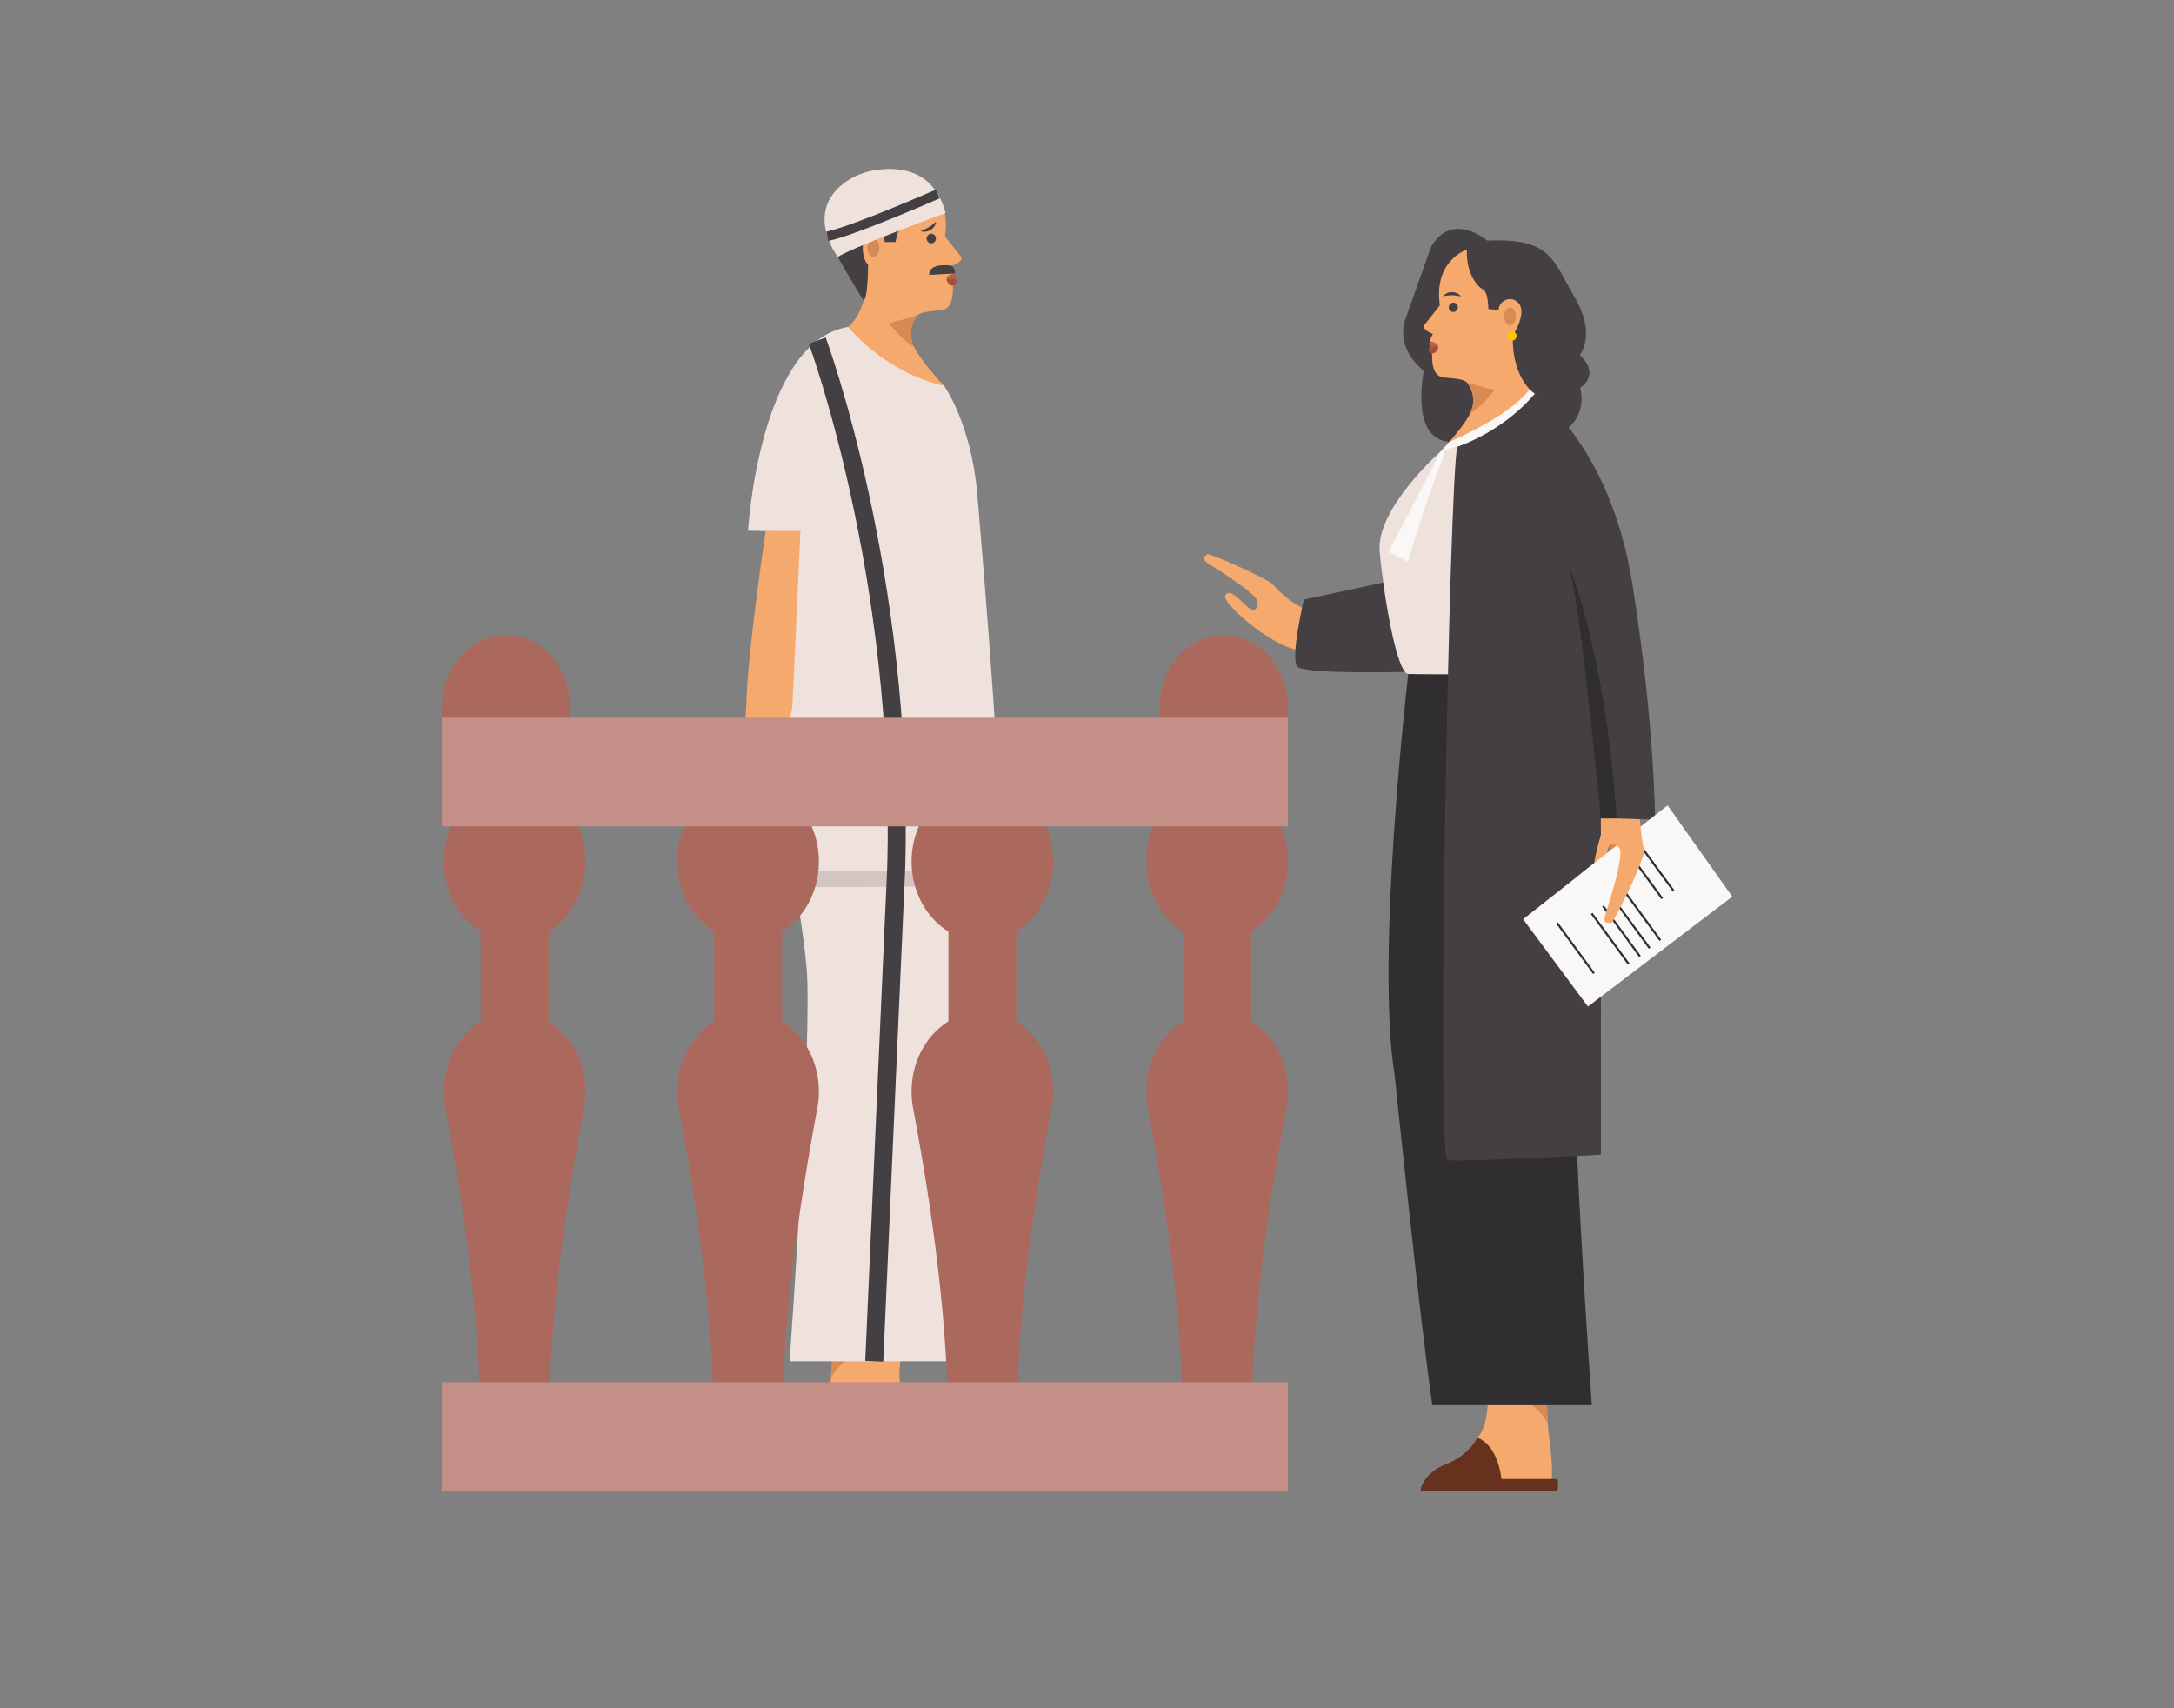 <svg id="Layer_1" data-name="Layer 1" xmlns="http://www.w3.org/2000/svg" viewBox="0 0 700 550"><rect x="0" y="0" width="700" height="550" fill="#808080" stroke="none"/><title>lawyer talking to criminal</title><path d="M310.713,466.496s-.665-5.82-8.646-8.979-10.642-8.979-10.642-8.979l-24.471,1.034-.803,12.933h.231a.924.924,0,0,0-.924.924V465.572a.924.924,0,0,0,.924.924Z" fill="#302e30"/><path d="M292.459,427.93s-5.689,16.118-1.034,20.608c0,0-3.304.628-4.967,13.099l-20.307.868s-.394-3.941.803-12.933c.353-2.65.596-5.314.703-7.986l1.707-12.244Z" fill="#f6a96c"/><path d="M267.542,443.724l-0-.004c.047-.711.087-1.422.116-2.134l.489-12.17h19.62S272.021,434.844,267.542,443.724Z" fill="#d88a55"/><path d="M287.396,456.373s-19.869-2.665-20.06-10.123c0,0-.701.301-1.318,1.88a8.577,8.577,0,0,0-.559,3.123v15.243h22.95Z" fill="#302e30"/><path d="M314.695,197.528s10.899,93.142,4.458,132.281c0,0-8.422,81.747-12.386,108.5H254.251s7.432-105.032,5.45-126.831-8.918-51.03-8.422-66.388S262.426,197.528,262.426,197.528Z" fill="#efe2dd"/><path d="M256.233,218.552c2.979-11.304,6.193-21.024,6.193-21.024h52.269s5.457,46.644,6.365,87.787c-8.122.185-51.591.273-64.918.295-.983-6.071-1.991-12.115-2.835-17.812Z" fill="#d1c6c3"/><polygon points="314.695 192.129 314.695 197.528 262.426 197.528 262.426 192.091 314.695 192.129" fill="#f6a96c"/><path d="M237.262,256.918s-.871,6.618-.128,7.361,10.569,8.505,13.707,8.67.621-3.394-1.817-5.367-3.429-6.153-3.429-6.153,2.981-5.861,2.71-7.739S237.262,256.918,237.262,256.918Z" fill="#d88a55"/><path d="M303.918,124.142s8.847,12.133,10.776,35.18c1.182,14.125,10.334,120.607,6.494,120.854s-69.96.34-69.96.34l6.49-109.247-16.859-.401s3.59-60.984,32.217-65.615Z" fill="#efe2dd"/><path d="M295.372,57.815s11.065,3.468,8.918,18.331c0,0,4.521,5.821,5.078,6.379s.124,2.044-2.849,3.035a5.695,5.695,0,0,1,.991,2.477c0,1.053-.681,3.716-.681,4.769s.186,6.812-3.963,7.122-6.565.681-7.493,1.61a9.333,9.333,0,0,0-1.486,9.166c1.61,4.583,10.033,13.439,10.033,13.439s-16.597-2.663-30.841-18.888c0,0,6.565-4.641,6.193-19.008,0,0-5.142-13.005.803-15.358A10.455,10.455,0,0,1,284.968,77.633L281.19,63.29A62.643,62.643,0,0,1,295.372,57.815Z" fill="#f6a96c"/><path d="M237.181,256.917s-.871,6.618-.128,7.361,10.569,8.505,13.707,8.67.621-3.394-1.817-5.367-3.429-6.153-3.429-6.153,2.981-5.861,2.71-7.739S237.181,256.917,237.181,256.917Z" fill="#d88a55"/><path d="M248.386,245.15l2.22,2.795c.021.079.048.182.076.317.729,3.334,4.713,14.779,1.854,15.852-2.274.853-2.735-2.205-3.048-5.243-.096-.936-.179-1.868-.296-2.684a4.162,4.162,0,0,0-.967-2.498c-.757-.685-1.827-.203-2.997,1.098-.667.743-.392,3.396.289,6.64a.135.135,0,0,0,.01.048c.64,3.062,1.631,6.647,2.518,9.637.1.347.203.685.299,1.015.654,2.164,1.208,3.912,1.466,4.744.991,3.22-1.115,2.601-1.982,2.601-.103,0-.337-.299-.667-.829-1.122-1.793-3.355-6.238-5.436-10.724a93.513,93.513,0,0,1-4.545-10.999v-.003a3.224,3.224,0,0,1-.127-.729c0-1.896.368.224,1.383-10.83Z" fill="#f6a96c"/><path d="M299.854,78.347a1.549,1.549,0,0,0,0-3.096,1.549,1.549,0,0,0,0,3.096Z" fill="#433f43"/><path d="M296.363,74.358a14.246,14.246,0,0,0,2.702-1.195,8.56,8.56,0,0,0,1.157-.807c.386-.298.733-.651,1.174-1.004a3.241,3.241,0,0,1-.577,1.544,3.824,3.824,0,0,1-1.228,1.154,3.96,3.96,0,0,1-1.594.534A3.049,3.049,0,0,1,296.363,74.358Z" fill="#433f43"/><ellipse cx="281.19" cy="79.755" rx="1.92" ry="2.956" fill="#d88a55"/><path d="M294.254,111.588c-3.208-1.416-8.048-7.573-8.048-7.573,2.931-.619,9.166-2.477,9.166-2.477a9.59,9.59,0,0,0-1.118,10.051Z" fill="#d88a55"/><path d="M301.396,62.311s-12.841-1.478-12.165.89,3.722,4.906,1.692,7.782a17.66,17.66,0,0,0-2.538,6.936h-3.492s-1.076-5.752-4.46-4.06-3.298,9.379-.929,11.24c0,0-.02,10.931-1.444,11.706,0,0-11.425-18.539-12.026-21.873-.743-4.129.187-15.284,11.438-18.16S297.42,56.559,301.396,62.311Z" fill="#433f43"/><path d="M307.51,88.037s-2.415.186-2.725,1.61h2.725S308.192,88.718,307.51,88.037Z" fill="#bb5d4c"/><path d="M304.785,89.647a2.57,2.57,0,0,0,1.389,2.234,1.311,1.311,0,0,0,1.655-1.843,1.842,1.842,0,0,0-.319-.391Z" fill="#a44f3e"/><path d="M306.519,85.56s-3.579-.606-5.599.373a2.501,2.501,0,0,0-1.714,2.571l8.304-.467A3.514,3.514,0,0,0,306.519,85.56Z" fill="#433f43"/><path d="M246.548,170.95s-5.45,36.189-6.193,54.273-3.22,28.488-3.22,30.965,9.909,23.285,10.776,23.285,2.973.619,1.982-2.601-6.441-20.014-4.583-22.083,3.468-2.069,3.963,1.399.372,9.042,3.344,7.927-.124-19.322,0-21.056A136.709,136.709,0,0,1,265.701,197.528l-.574-26.596Z" fill="#f6a96c"/><path d="M255.87,244.087s-14.414-6.406-18.736-4.692,14.374,9.548,18.736,9.058S255.87,244.087,255.87,244.087Z" fill="#999299"/><path d="M239.423,240.251c-1.584,1.112-3.129,2.099-4.515,3.166-1.365,1.028-2.633,2.261-2.902,3.302a2.312,2.312,0,0,0-.066.744,2.939,2.939,0,0,0,.245.826,5.995,5.995,0,0,0,1.192,1.711,3.461,3.461,0,0,0,1.847.942,6.838,6.838,0,0,0,2.645-.123A4.515,4.515,0,0,1,231.947,252.09a6.331,6.331,0,0,1-2.399-2.443,5.064,5.064,0,0,1-.623-1.791,4.658,4.658,0,0,1,.16-1.999,6.093,6.093,0,0,1,2.025-2.879,10.756,10.756,0,0,1,2.635-1.582A14.091,14.091,0,0,1,239.423,240.251Z" fill="#999299"/><polygon points="257.719 171.27 255.117 227.799 300.494 188.818 265.843 149.158 257.719 171.27" fill="#efe2dd"/><path d="M281.492,438.31l7.068-158.789c2.755-93.887-25.417-169.859-25.417-169.859" fill="none" stroke="#433f43" stroke-miterlimit="10" stroke-width="5.804"/><path d="M304.472,68.583s-29.2,10.72-34.705,14.128c0,0-10.908-14.139,2.166-23.866a22.245,22.245,0,0,1,9.459-3.983C288.306,53.649,300.539,53.799,304.472,68.583Z" fill="#efe2dd"/><path d="M301.94,62.461s-27.284,11.992-35.542,13.601" fill="none" stroke="#433f43" stroke-miterlimit="10" stroke-width="3.06"/><ellipse cx="391.914" cy="277.377" rx="22.8" ry="25.714" fill="#ab695d"/><path d="M369.114,351.432c0-9.727,4.792-18.189,11.856-22.558V282.52H402.859V328.875c7.065,4.369,11.856,12.831,11.856,22.558a28.987,28.987,0,0,1-.489,5.319c-6.499,34.822-11.367,70.005-11.367,105.59v9.43H380.97v-9.43c0-35.585-4.869-70.768-11.367-105.59A28.987,28.987,0,0,1,369.114,351.432Z" fill="#ab695d"/><ellipse cx="316.314" cy="277.377" rx="22.8" ry="25.714" fill="#ab695d"/><path d="M293.513,351.432c0-9.727,4.792-18.189,11.856-22.558V282.52h21.888V328.875c7.065,4.369,11.856,12.831,11.856,22.558a28.987,28.987,0,0,1-.489,5.319c-6.499,34.822-11.367,70.005-11.367,105.59v9.43H305.37v-9.43c0-35.585-4.869-70.768-11.367-105.59A28.987,28.987,0,0,1,293.513,351.432Z" fill="#ab695d"/><ellipse cx="240.869" cy="277.377" rx="22.8" ry="25.714" fill="#ab695d"/><path d="M218.069,351.432c0-9.727,4.792-18.189,11.856-22.558V282.52h21.888V328.875c7.065,4.369,11.856,12.831,11.856,22.558a28.987,28.987,0,0,1-.489,5.319c-6.499,34.822-11.367,70.005-11.367,105.59v9.43H229.925v-9.43c0-35.585-4.869-70.768-11.367-105.59A28.987,28.987,0,0,1,218.069,351.432Z" fill="#ab695d"/><ellipse cx="165.721" cy="277.377" rx="22.8" ry="25.714" fill="#ab695d"/><path d="M142.921,351.432c0-9.727,4.792-18.189,11.856-22.558V282.52h21.888V328.875c7.065,4.369,11.856,12.831,11.856,22.558a28.987,28.987,0,0,1-.489,5.319c-6.499,34.822-11.367,70.005-11.367,105.59v9.43H154.777v-9.43c0-35.585-4.869-70.768-11.367-105.59A28.987,28.987,0,0,1,142.921,351.432Z" fill="#ab695d"/><ellipse cx="162.921" cy="227.766" rx="20.684" ry="23.327" fill="#ab695d"/><ellipse cx="394.03" cy="227.766" rx="20.684" ry="23.327" fill="#ab695d"/><rect x="142.236" y="231.093" width="272.479" height="34.97" transform="translate(556.951 497.156) rotate(-180)" fill="#c38f86"/><rect x="142.236" y="445.03" width="272.479" height="34.97" transform="translate(556.951 925.03) rotate(-180)" fill="#c38f86"/><path d="M481.366,187.619s-43.501,5.52-59.425,8.984-3.557,12.982-2.018,12.696,22.74,3.697,48.153-.386l17.529-5.112Z" fill="#f6a96c"/><path d="M421.941,196.603c-5.231-1.169-10.736-6.796-12.183-8.494s-20.388-10.174-20.982-9.667-2.399,1.311.161,2.94,16.101,9.957,16.036,12.46-1.169,3.443-3.533,1.355-5.534-5.98-6.921-3.48,17.349,18.6,25.404,17.582" fill="#f6a96c"/><path d="M419.828,193.043s-4.389,18.659-2.145,21.54,40.761,1.599,40.761,1.599l13.645-34.334Z" fill="#433f43"/><path d="M457.337,480s.632-5.532,8.218-8.534,10.115-8.534,10.115-8.534l23.26.983.763,12.293h1.098a.878.878,0,0,1,.878.878v2.037a.878.878,0,0,1-.878.878Z" fill="#66321d"/><path d="M479.147,444.756s.948,13.908-3.477,18.175c0,0,6.23,1.422,7.81,13.276h16.213s.375-3.746-.763-12.293c-.335-2.519-.566-5.051-.668-7.59l-.465-11.567Z" fill="#f6a96c"/><path d="M498.371,458.355l0-.004c-.045-.675-.083-1.351-.11-2.028l-.465-11.567H479.147S494.114,449.914,498.371,458.355Z" fill="#d88a55"/><polygon points="453.444 211.714 453.444 216.993 504.554 216.993 504.554 211.677 453.444 211.714" fill="#f6a96c"/><path d="M453.444,216.993s-10.657,91.078-4.359,129.35c0,0,8.236,79.935,12.111,106.096H512.548s-7.267-102.705-5.329-124.021,8.72-49.899,8.236-64.917-10.9-46.508-10.9-46.508Z" fill="#302e30"/><path d="M529.16,275.067s.852,6.471.125,7.198-10.335,8.316-13.403,8.478-.608-3.318,1.776-5.248,3.353-6.017,3.353-6.017-2.915-5.731-2.65-7.568S529.16,275.067,529.16,275.067Z" fill="#d88a55"/><path d="M520.08,191.004s5.329,35.387,6.056,53.07,3.149,27.856,3.149,30.278-9.689,22.769-10.537,22.769-2.907.606-1.938-2.543,6.298-19.571,4.481-21.594-3.391-2.023-3.876,1.368-.363,8.841-3.27,7.751.121-18.894,0-20.589-1.978-28.744-12.798-50.706l.565-19.822Z" fill="#f6a96c"/><path d="M478.878,77.47s-11.264-9.689-18.046,1.938c0,0-7.994,22.285-8.599,24.223s-1.74,9.326,6.215,15.745c0,0-4.59,21.901,8.223,22.88s37.036-3.987,38.368-4.713,5.571-5.329,3.755-12.717c0,0,6.782-3.876-.121-10.537,0,0,5.45-6.419-1.574-18.409S499.589,76.501,478.878,77.47Z" fill="#433f43"/><path d="M463.981,145.233s-20.953,18.47-19.742,32.277,5.449,39.241,9.204,39.483,51.111,0,51.111,0l4.602-25.676,16.485-.393s-5.585-43.209-31.503-64.161Z" fill="#efe2dd"/><path d="M472.338,80.376s-10.82,3.391-8.72,17.925c0,0-4.421,5.692-4.966,6.237s-.121,1.998,2.786,2.967a5.569,5.569,0,0,0-.969,2.422c0,1.029.666,3.633.666,4.663s-.182,6.661,3.876,6.964,6.419.666,7.327,1.574a9.126,9.126,0,0,1,1.453,8.962c-1.574,4.481-9.81,13.141-9.81,13.141s16.229-2.604,30.157-18.47c0,0-7.388-4.723-7.025-18.773,0,0,6.056-9.205.242-11.506a3.726,3.726,0,0,0-4.845,3.27l-3.27-.242s0-5.571-1.817-6.419S471.975,87.764,472.338,80.376Z" fill="#f6a96c"/><path d="M460.469,109.928s2.362.182,2.665,1.574H460.469S459.803,110.594,460.469,109.928Z" fill="#bb5d4c"/><path d="M463.133,111.503a2.513,2.513,0,0,1-1.358,2.185,1.282,1.282,0,0,1-1.618-1.802,1.802,1.802,0,0,1,.312-.382Z" fill="#a44f3e"/><path d="M469.249,143.785s15.079-5.031,24.889-17.022c0,0,24.25,15.837,31.503,61.526s7.253,75.575,7.253,75.575l-17.44-.363.025,108.276s-45.806,2.423-49.439,1.757S466.732,151.788,469.249,143.785Z" fill="#433f43"/><path d="M515.455,263.501s-7.267-77.269-10.9-82.599c0,0,11.99,25.554,15.987,82.599Z" fill="#302e30"/><path d="M529.239,275.066s.852,6.471.125,7.198-10.335,8.316-13.403,8.478-.608-3.318,1.776-5.248,3.353-6.017,3.353-6.017-2.915-5.731-2.65-7.568S529.239,275.066,529.239,275.066Z" fill="#d88a55"/><polygon points="536.932 259.302 557.764 288.692 511.297 324.081 490.424 295.959 536.932 259.302" fill="#faf7f7"/><line x1="501.348" y1="297.168" x2="513.228" y2="313.4" fill="none" stroke="#302e30" stroke-miterlimit="10" stroke-width="0.673"/><line x1="512.517" y1="294.11" x2="524.397" y2="310.341" fill="none" stroke="#302e30" stroke-miterlimit="10" stroke-width="0.673"/><line x1="516.153" y1="291.691" x2="528.033" y2="307.923" fill="none" stroke="#302e30" stroke-miterlimit="10" stroke-width="0.673"/><line x1="519.284" y1="289.053" x2="531.165" y2="305.284" fill="none" stroke="#302e30" stroke-miterlimit="10" stroke-width="0.673"/><line x1="522.732" y1="286.526" x2="534.612" y2="302.757" fill="none" stroke="#302e30" stroke-miterlimit="10" stroke-width="0.673"/><line x1="523.345" y1="273.107" x2="535.225" y2="289.338" fill="none" stroke="#302e30" stroke-miterlimit="10" stroke-width="0.673"/><line x1="526.955" y1="270.559" x2="538.835" y2="286.791" fill="none" stroke="#302e30" stroke-miterlimit="10" stroke-width="0.673"/><path d="M528.013,263.762c.992,10.809,1.352,8.736,1.352,10.59a3.153,3.153,0,0,1-.124.713v.003a91.44,91.44,0,0,1-4.444,10.756c-2.035,4.387-4.219,8.734-5.316,10.486-.323.518-.552.811-.653.811-.848,0-2.907.606-1.938-2.543.252-.814.794-2.523,1.433-4.639.094-.323.195-.653.293-.992.868-2.924,1.837-6.429,2.463-9.423a.132.132,0,0,0,.01-.047c.666-3.173.935-5.766.283-6.493-1.144-1.272-2.19-1.743-2.93-1.073a4.07,4.07,0,0,0-.945,2.442c-.114.797-.195,1.709-.289,2.624-.306,2.971-.757,5.962-2.981,5.127-2.796-1.05,1.1-12.241,1.813-15.501.027-.131.054-.232.074-.31l2.17-2.733Z" fill="#f6a96c"/><polygon points="509.055 281.275 519.284 273.212 519.284 279.568 513.678 288.208 509.055 281.275" fill="#faf7f7"/><path d="M494.139,126.763a9.759,9.759,0,0,1-1.606-1.423c-6.572,8.872-25.861,16.916-25.861,16.916-1.531,1.759-2.69,2.977-2.69,2.977S480.211,142.629,494.139,126.763Z" fill="#faf7f7"/><path d="M465.556,144.567s-8.722,23.174-12.112,36.335a63.336,63.336,0,0,0-6.35-3.15l16.888-32.519Z" fill="#faf7f7"/><path d="M467.956,100.453a1.515,1.515,0,0,0,0-3.028,1.515,1.515,0,0,0,0,3.028Z" fill="#433f43"/><path d="M464.645,95.414a2.982,2.982,0,0,1,1.259-1.01,3.873,3.873,0,0,1,1.606-.351,3.738,3.738,0,0,1,1.61.353,3.17,3.17,0,0,1,1.259,1.007c-.548-.076-1.016-.198-1.489-.254a8.352,8.352,0,0,0-1.376-.097A13.926,13.926,0,0,0,464.645,95.414Z" fill="#433f43"/><path d="M486.872,109.666a1.515,1.515,0,0,0,0-3.028,1.515,1.515,0,0,0,0,3.028Z" fill="#fac600"/><ellipse cx="486.206" cy="101.83" rx="1.877" ry="2.89" fill="#d88a55"/><path d="M473.431,132.958c3.137-1.384,7.87-7.406,7.87-7.406-2.866-.606-8.962-2.422-8.962-2.422a9.378,9.378,0,0,1,1.093,9.828Z" fill="#d88a55"/></svg>